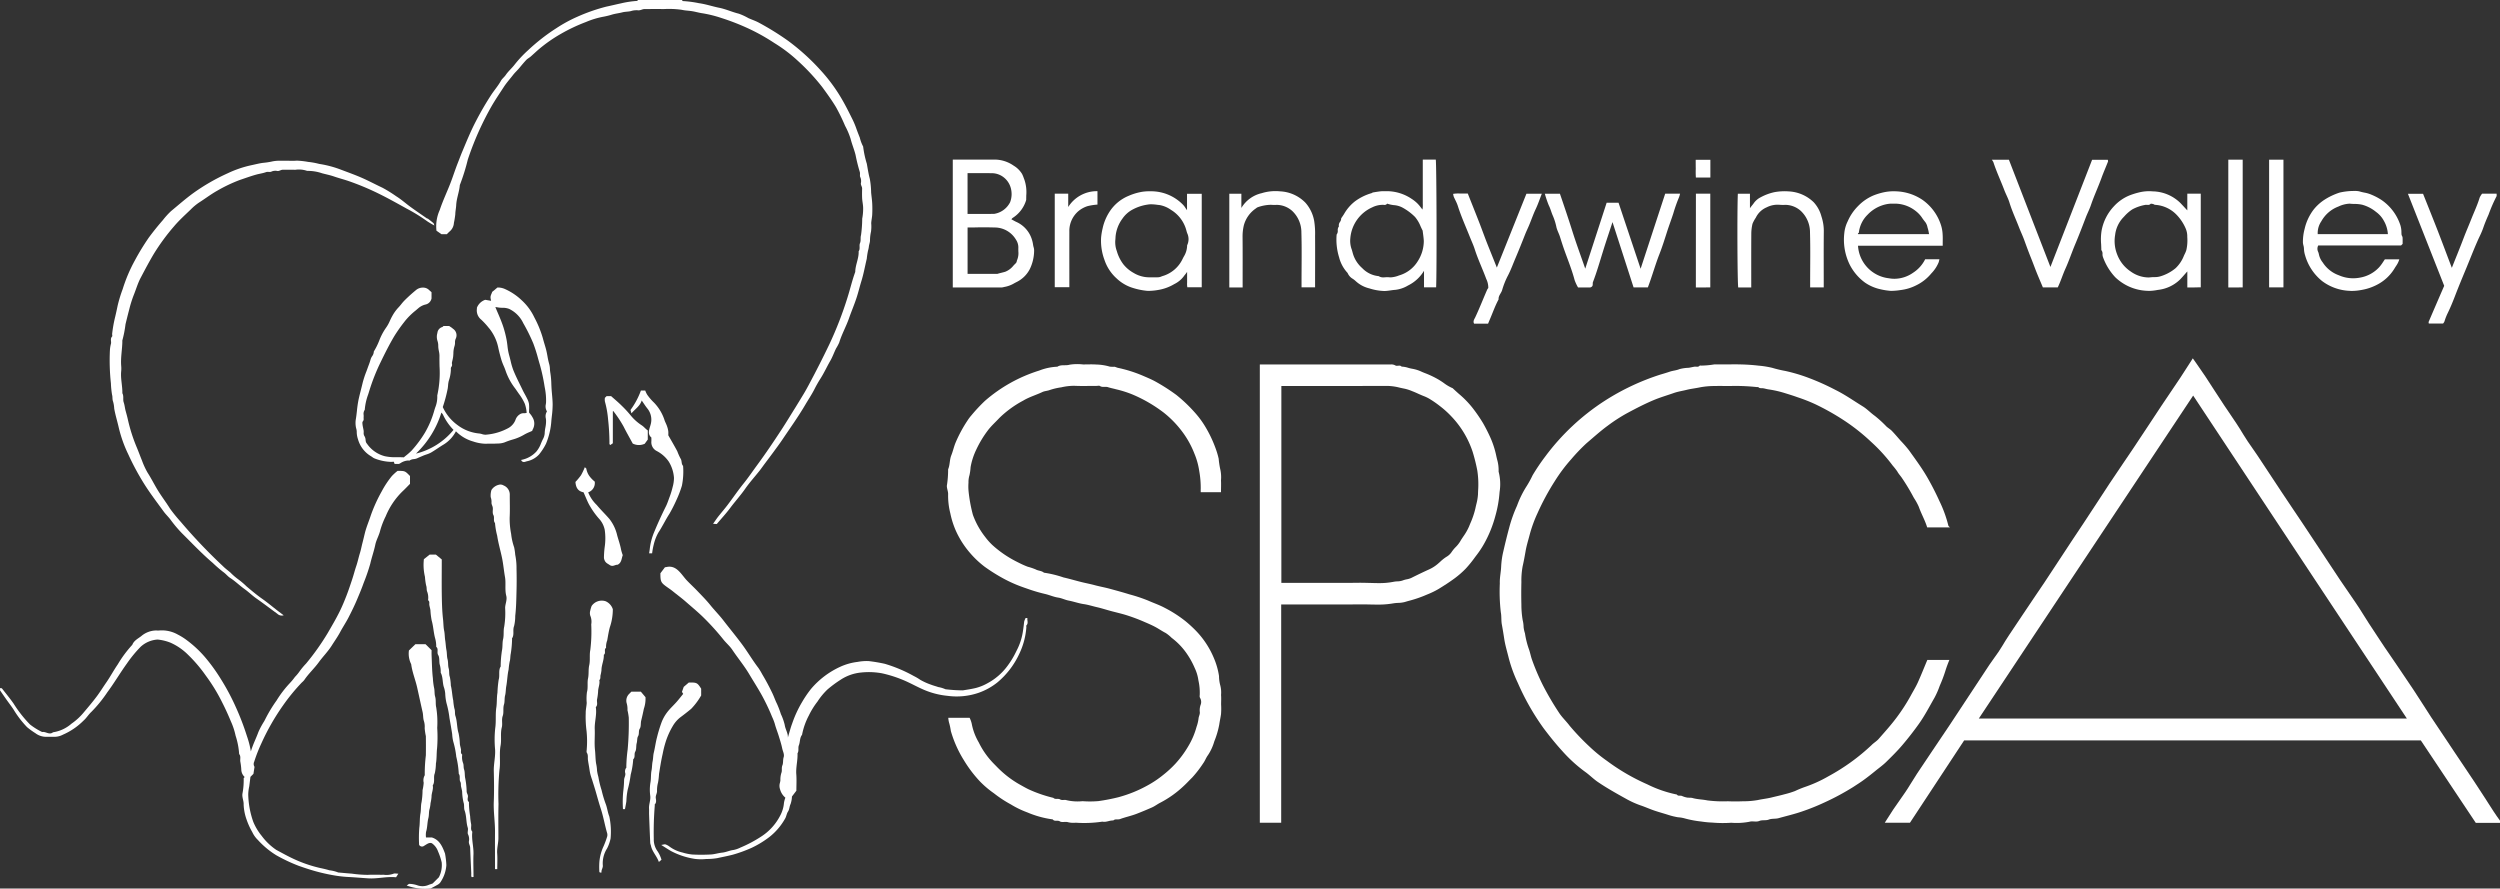 <svg id="Group_64" data-name="Group 64" xmlns="http://www.w3.org/2000/svg" xmlns:xlink="http://www.w3.org/1999/xlink" width="250" height="88.853" viewBox="0 0 250 88.853">
  <rect x="0" y="0" width="250" height="88.853" fill="#333333" stroke="none"/>
  <defs>
    <clipPath id="clip-path">
      <path id="Clip_15" data-name="Clip 15" d="M0,0H41V40.757H0Z" fill="none"/>
    </clipPath>
  </defs>
  <path id="Fill_1" data-name="Fill 1" d="M61.522,46.461H59.1l-4.414-6.623-1.082-1.623H7.938l-5.42,8.234H0c.092-.145.183-.288.271-.427.2-.315.387-.613.586-.909s.406-.588.607-.873c.375-.532.763-1.081,1.1-1.647.425-.711.895-1.407,1.349-2.079.209-.309.424-.628.633-.945.354-.539.721-1.081,1.076-1.6.3-.445.613-.906.916-1.363.625-.945,1.258-1.906,1.87-2.837.673-1.023,1.369-2.08,2.057-3.12.162-.245.337-.487.507-.721.263-.363.534-.739.763-1.132.421-.721.9-1.421,1.355-2.1.245-.362.5-.734.74-1.106.382-.585.782-1.173,1.17-1.741.312-.458.635-.931.947-1.4.527-.8,1.057-1.6,1.569-2.383.771-1.175,1.566-2.387,2.361-3.57.508-.757,1.013-1.533,1.5-2.285.349-.538.709-1.091,1.066-1.632.428-.649.874-1.3,1.3-1.933.359-.526.728-1.068,1.087-1.606.511-.766,1.026-1.548,1.524-2.3.424-.645.861-1.308,1.294-1.96.315-.475.64-.953.954-1.417s.638-.942.954-1.417c.282-.424.551-.847.836-1.294.135-.212.271-.426.411-.643.135.194.268.384.4.568.3.431.587.837.863,1.255.29.438.579.887.858,1.321.324.5.659,1.025,1,1.531.173.259.35.518.521.769.476.7.969,1.422,1.407,2.166.278.47.6.926.907,1.366.174.248.354.5.524.76.4.6.8,1.209,1.189,1.8s.791,1.2,1.189,1.8.806,1.207,1.2,1.794l.009.013q.449.669.9,1.339c.607.909,1.2,1.8,1.857,2.8q.328.5.655.994l.008.012c.406.617.825,1.254,1.246,1.882.262.391.535.786.8,1.168.523.757,1.062,1.538,1.549,2.333.335.547.693,1.089,1.041,1.614.191.289.388.586.579.881.328.507.676,1.013,1.013,1.5.219.319.445.648.664.974q.357.532.718,1.063c.667.984,1.356,2,1.994,3.022.474.762.967,1.5,1.516,2.313.374.555.75,1.12,1.114,1.667l.009.014.415.624q.447.671.9,1.34c.748,1.112,1.521,2.263,2.255,3.412l.206.324c.385.606.783,1.233,1.219,1.82v.226ZM30.838,3.733,18.711,22l-.387.583L9.406,36.026h42.8l-9.2-13.894-.128-.193L30.838,3.733Z" transform="translate(188.478 35.824)" fill="#fff"/>
  <g id="Group_5" data-name="Group 5" transform="translate(43.597)">
    <path id="Fill_3" data-name="Fill 3" d="M24.6,0c.03.038.06.109.09.108a10.858,10.858,0,0,1,1.608.211c.694.094,1.346.323,2.021.458s1.3.43,1.968.593a5.861,5.861,0,0,1,.949.439c.349.158.72.276,1.054.459a27.252,27.252,0,0,1,2.931,1.819A21.941,21.941,0,0,1,38.54,7.111a16.45,16.45,0,0,1,1.84,2.452c.492.8.9,1.627,1.314,2.461a8.544,8.544,0,0,1,.356.871c.106.294.221.587.336.879a3.731,3.731,0,0,0,.332.881,9.86,9.86,0,0,0,.368,1.722c.09.5.165,1.011.3,1.51a8.32,8.32,0,0,1,.13,1.363c.033.362.09.723.108,1.085a11.3,11.3,0,0,1,0,1.131c-.015.288-.085.572-.1.859a3.72,3.72,0,0,1-.021.843,4.072,4.072,0,0,0-.1.92c-.017.175-.078.345-.108.52a2.42,2.42,0,0,1-.093.47,7.729,7.729,0,0,0-.123.8c-.178.738-.306,1.486-.532,2.215-.176.569-.311,1.151-.5,1.718-.224.68-.507,1.339-.742,2.013-.288.825-.723,1.588-.978,2.426a4.716,4.716,0,0,1-.32.6c-.2.409-.349.841-.575,1.232-.335.577-.608,1.187-.968,1.754a12.005,12.005,0,0,0-.6,1.05c-.277.553-.622,1.062-.934,1.593-.692,1.179-1.489,2.291-2.25,3.425-.329.491-.685.963-1.034,1.44-.255.348-.518.691-.776,1.037-.182.245-.357.5-.546.735-.463.583-.967,1.138-1.391,1.748-.466.668-1.013,1.269-1.5,1.921-.415.559-.892,1.071-1.354,1.62l-.369-.026c.191-.267.338-.489.5-.7.314-.4.65-.784.957-1.19.543-.716,1.048-1.461,1.611-2.159.464-.576.875-1.188,1.312-1.781.866-1.177,1.684-2.388,2.483-3.612.464-.71.9-1.436,1.351-2.157.288-.465.57-.933.854-1.4.173-.286.335-.583.491-.874q1.078-2.009,2.065-4.067a36.378,36.378,0,0,0,1.817-4.682c.271-.851.468-1.724.777-2.563.008-.706.373-1.354.34-2.066.183-.247.029-.56.13-.8.119-.276.028-.553.106-.806a12.389,12.389,0,0,0,.12-1.651,5.352,5.352,0,0,0,.092-1.144c-.013-.306-.086-.61-.1-.916s-.009-.641,0-.962c0-.184-.139-.321-.127-.519a.983.983,0,0,0-.052-.6c-.081-.146,0-.374-.057-.541a16.956,16.956,0,0,1-.42-1.689c-.135-.55-.359-1.066-.495-1.613a7.39,7.39,0,0,0-.552-1.3,19.4,19.4,0,0,0-.916-1.882c-.416-.686-.888-1.339-1.364-1.989a21.187,21.187,0,0,0-2.506-2.688,14.8,14.8,0,0,0-2.284-1.722,20.127,20.127,0,0,0-2.429-1.376,23.217,23.217,0,0,0-2.872-1.131,12.059,12.059,0,0,0-1.9-.473c-.345-.048-.691-.153-1.041-.209s-.7-.059-1.024-.136A9.141,9.141,0,0,0,22.736.91c-.622-.023-1.246,0-1.868-.005-.237,0-.436.162-.691.122a1.822,1.822,0,0,0-.693.085c-.274.065-.57.049-.857.125-.324.085-.661.119-.988.212a7.5,7.5,0,0,1-.921.227A8.332,8.332,0,0,0,15,2.2,17.242,17.242,0,0,0,12.45,3.41a14.642,14.642,0,0,0-2.115,1.476c-.3.25-.573.518-.865.772-.135.117-.306.2-.428.325-.24.252-.462.522-.684.791s-.456.471-.661.738c-.3.387-.631.753-.9,1.164-.422.653-.862,1.292-1.251,1.969-.4.7-.767,1.42-1.108,2.148a30.033,30.033,0,0,0-1.253,3.159,20.435,20.435,0,0,1-.8,2.557c-.051.68-.329,1.317-.362,2.009-.014.3-.086.607-.091.916a8.588,8.588,0,0,1-.138.856,1.192,1.192,0,0,1-.411.842,3.14,3.14,0,0,0-.291.288H.549l-.5-.35a3.946,3.946,0,0,1,.33-2.075c.3-.908.717-1.778,1.064-2.671.259-.667.472-1.351.735-2.016.16-.406.311-.816.48-1.216.419-1,.827-2,1.329-2.958A30.6,30.6,0,0,1,5.524,9.488c.314-.476.692-.906.971-1.407.121-.218.339-.371.486-.589.246-.364.593-.657.864-1.006a11.645,11.645,0,0,1,1.37-1.466,19.349,19.349,0,0,1,2.822-2.2,14.238,14.238,0,0,1,2.127-1.157,17.99,17.99,0,0,1,2.872-1c.482-.1.964-.221,1.449-.323A9.6,9.6,0,0,1,20.139.091c.014,0,.025-.059.038-.091Z" fill="#fff"/>
  </g>
  <path id="Fill_6" data-name="Fill 6" d="M45.017,16.3H42.746c-.21-.7-.587-1.349-.835-2.055a5.639,5.639,0,0,0-.451-.831c-.034-.061-.075-.12-.106-.183a20.216,20.216,0,0,0-1.121-1.859c-.145-.225-.338-.412-.465-.653a6.64,6.64,0,0,0-.469-.6,16.6,16.6,0,0,0-2.168-2.383,19.775,19.775,0,0,0-2.774-2.184,24.432,24.432,0,0,0-2.8-1.57A16.6,16.6,0,0,0,29.8,3.29c-.46-.167-.93-.309-1.4-.455a10.607,10.607,0,0,0-1.558-.342c-.175-.027-.345-.086-.52-.108s-.333.032-.465-.114c-.017-.019-.073,0-.11,0a20.683,20.683,0,0,0-2.389-.118c-.6.024-1.208-.01-1.812.009a8.025,8.025,0,0,0-1.479.124c-.453.1-.914.144-1.363.256-.429.108-.88.173-1.286.316-.673.238-1.362.435-2.025.714-.905.381-1.772.832-2.635,1.294a16.559,16.559,0,0,0-1.967,1.272c-.741.543-1.416,1.157-2.113,1.749A18.32,18.32,0,0,0,7.159,9.473a16.2,16.2,0,0,0-1.65,2.2,24.536,24.536,0,0,0-1.722,3.19A13.115,13.115,0,0,0,3,17.019c-.141.545-.313,1.087-.411,1.65-.087.5-.178,1.01-.294,1.509a7.913,7.913,0,0,0-.127,1.59q-.028,1.131,0,2.263a9.333,9.333,0,0,0,.127,1.534,3.086,3.086,0,0,1,.093.692,2.891,2.891,0,0,0,.136.628A8.671,8.671,0,0,0,2.9,28.423c.138.359.2.746.33,1.109a22.3,22.3,0,0,0,1.087,2.548,28.707,28.707,0,0,0,1.6,2.73c.3.472.73.863,1.067,1.316a23.937,23.937,0,0,0,2.009,2.108,15.214,15.214,0,0,0,1.731,1.413,20.7,20.7,0,0,0,4.018,2.339,11.982,11.982,0,0,0,2.972,1.027c.127.194.343.071.508.142a2.343,2.343,0,0,0,.5.159c.18.033.377,0,.55.045.49.143,1,.139,1.489.241a12.333,12.333,0,0,0,2.053.087c.509.023,1.02.019,1.529,0a8.278,8.278,0,0,0,1.479-.124c.453-.1.914-.144,1.363-.256.429-.108.868-.2,1.287-.318a9.009,9.009,0,0,0,1.053-.323,10.208,10.208,0,0,1,.968-.4,13.182,13.182,0,0,0,2.382-1.081,20.469,20.469,0,0,0,4.317-3.122c.216-.221.5-.378.7-.609.616-.7,1.243-1.395,1.8-2.143A18.532,18.532,0,0,0,41.1,33.132c.233-.432.493-.851.7-1.3.338-.746.639-1.508.962-2.279h2.207a12.3,12.3,0,0,0-.425,1.168A13.761,13.761,0,0,1,44,32.144a8.25,8.25,0,0,1-.525,1.195c-.5.87-.96,1.767-1.544,2.59-.525.74-1.082,1.451-1.67,2.143-.509.6-1.066,1.148-1.624,1.694-.334.327-.724.6-1.089.9-.38.311-.765.614-1.161.9-.33.241-.677.458-1.019.683a24.749,24.749,0,0,1-2.917,1.568,21.718,21.718,0,0,1-2.184.879c-.777.273-1.585.458-2.379.681-.31.087-.67.023-.964.137-.324.126-.66.018-.961.141-.33.134-.677-.016-.987.08a6.779,6.779,0,0,1-1.826.1,11.83,11.83,0,0,1-1.866-.015,10.168,10.168,0,0,1-1.141-.109,10.4,10.4,0,0,1-1.626-.306,3.283,3.283,0,0,0-.685-.117,6.7,6.7,0,0,1-.98-.24c-.467-.149-.939-.276-1.4-.434s-.909-.362-1.374-.518a9.042,9.042,0,0,1-1.475-.674c-.955-.53-1.911-1.065-2.813-1.681-.435-.3-.806-.684-1.236-.989a14.5,14.5,0,0,1-2.3-2.093c-.66-.723-1.273-1.488-1.866-2.275A24.481,24.481,0,0,1,1.81,31.849a14.013,14.013,0,0,1-.9-2.458C.751,28.74.552,28.1.45,27.431.377,26.952.3,26.473.212,26c-.073-.405-.022-.812-.1-1.2a17.973,17.973,0,0,1-.1-2.9c-.025-.571.114-1.133.134-1.706A8.166,8.166,0,0,1,.36,18.706Q.634,17.5.956,16.3a13.8,13.8,0,0,1,.776-2.17,9.869,9.869,0,0,1,.977-1.979,10.055,10.055,0,0,0,.577-1.058A20.405,20.405,0,0,1,4.537,9.234a22.822,22.822,0,0,1,5.975-5.6,23.566,23.566,0,0,1,5.542-2.612c.319-.093.638-.188.954-.295s.652-.122.97-.255a3.859,3.859,0,0,1,.909-.131c.194-.028.384-.076.577-.11.175-.032.374.073.528-.1C20.019.1,20.1.111,20.153.12A8.683,8.683,0,0,0,21.466,0c.453.009.906,0,1.359,0,.359,0,.718-.013,1.076,0a19.115,19.115,0,0,1,1.99.125,9.182,9.182,0,0,1,1.377.222,11.647,11.647,0,0,0,1.283.306,16.647,16.647,0,0,1,2.424.727,23.82,23.82,0,0,1,2.577,1.16c.971.478,1.849,1.1,2.762,1.663.43.265.784.651,1.2.945A11.411,11.411,0,0,1,38.665,6.2c.171.161.385.278.547.446.307.318.592.658.885.99a12.111,12.111,0,0,1,.835.958c.618.868,1.253,1.722,1.793,2.647a27.214,27.214,0,0,1,1.248,2.429,12.32,12.32,0,0,1,.894,2.46c.01.046.07.08.15.168" transform="translate(149.971 36.44)" fill="#fff"/>
  <path id="Fill_8" data-name="Fill 8" d="M.141,35.372H2.277a2.605,2.605,0,0,1,.211.59,5.788,5.788,0,0,0,.7,1.865,8.069,8.069,0,0,0,1.475,2.1c.252.255.5.519.763.758a9.977,9.977,0,0,0,1.823,1.336c.307.17.61.349.924.5a13.283,13.283,0,0,0,2.477.855c.193.195.473.035.671.154.216.13.449,0,.648.079a4.82,4.82,0,0,0,1.6.1,9.849,9.849,0,0,0,1.584-.008,19.169,19.169,0,0,0,1.987-.384,12.825,12.825,0,0,0,2.959-1.2,10.273,10.273,0,0,0,1.552-1.046,10.687,10.687,0,0,0,1.186-1.09,10.275,10.275,0,0,0,1.311-1.776,7.568,7.568,0,0,0,.82-1.924,3.88,3.88,0,0,0,.2-.822c.013-.235.164-.436.125-.69a1.6,1.6,0,0,1,.085-.693.8.8,0,0,0-.06-.7.411.411,0,0,1-.03-.267,5.615,5.615,0,0,0-.132-1.479,4.2,4.2,0,0,0-.376-1.254,8.074,8.074,0,0,0-.732-1.342,6.768,6.768,0,0,0-1.569-1.659,3.8,3.8,0,0,0-.593-.484c-.361-.182-.694-.419-1.051-.609-.338-.18-.691-.333-1.044-.484a17.981,17.981,0,0,0-1.863-.7c-.5-.154-1.02-.271-1.53-.408-.475-.128-.943-.282-1.423-.39-.432-.1-.851-.238-1.295-.3-.5-.074-.99-.254-1.495-.35-.359-.068-.7-.249-1.059-.3-.442-.068-.844-.253-1.272-.355a15.629,15.629,0,0,1-1.569-.449c-.379-.133-.761-.259-1.134-.407a13.271,13.271,0,0,1-1.519-.709,17.469,17.469,0,0,1-1.843-1.159,9.383,9.383,0,0,1-1.535-1.461A9.013,9.013,0,0,1,.923,16.716a8.542,8.542,0,0,1-.577-1.8,7.144,7.144,0,0,1-.219-1.888C.14,12.737,0,12.473,0,12.17a10.04,10.04,0,0,0,.127-1.65c.195-.442.133-.936.319-1.4.168-.415.26-.874.438-1.29A13.413,13.413,0,0,1,2.055,5.66a4.424,4.424,0,0,1,.386-.518A16.629,16.629,0,0,1,3.809,3.677,15.1,15.1,0,0,1,9.229.65,5.61,5.61,0,0,1,11.052.262c.372-.242.809-.078,1.217-.2A4.931,4.931,0,0,1,13.62.036c.434,0,.869-.022,1.3.006A5.358,5.358,0,0,1,16.3.255a2.527,2.527,0,0,0,.45.011c.119.015.231.081.35.107a13.519,13.519,0,0,1,2.5.789c.416.181.836.352,1.236.57a19.416,19.416,0,0,1,2.105,1.346,14.9,14.9,0,0,1,1.9,1.815,9.11,9.11,0,0,1,.987,1.341,12.3,12.3,0,0,1,1.092,2.319,7.865,7.865,0,0,1,.262.909,8.823,8.823,0,0,0,.138.963,3.619,3.619,0,0,1,.094,1.2c.021.391,0,.783,0,1.185H25.388c0-.114-.008-.223,0-.33a9.467,9.467,0,0,0-.145-1.761,7.291,7.291,0,0,0-.488-1.768,9.121,9.121,0,0,0-1.194-2.162,10.212,10.212,0,0,0-1.88-1.941,14.344,14.344,0,0,0-3.06-1.784,10.66,10.66,0,0,0-1.7-.544c-.271-.076-.547-.125-.816-.213-.25-.082-.544.051-.8-.118-.08-.051-.221-.008-.335-.008-.736,0-1.473.026-2.208-.009a5.645,5.645,0,0,0-1.308.15,6.375,6.375,0,0,0-1.181.277c-.215.084-.5.092-.713.193-.63.3-1.307.491-1.913.854A10.392,10.392,0,0,0,5.254,5.386c-.378.407-.793.773-1.136,1.222a10.594,10.594,0,0,0-1.154,1.9,6.718,6.718,0,0,0-.59,1.8,5.355,5.355,0,0,1-.11.8,2.339,2.339,0,0,0-.1.751,4.976,4.976,0,0,0,.007.848,14.93,14.93,0,0,0,.433,2.364,7.889,7.889,0,0,0,1.228,2.212,6.186,6.186,0,0,0,.733.823A10.787,10.787,0,0,0,6.3,19.385c.315.189.644.357.973.52.265.132.537.254.814.359a5.8,5.8,0,0,1,.793.267c.266.15.592.125.828.329a10.746,10.746,0,0,1,1.959.475c.6.135,1.19.312,1.788.461.428.107.861.187,1.287.3.511.141,1.036.231,1.547.37.66.179,1.323.36,1.974.562a15.874,15.874,0,0,1,1.84.611c.554.248,1.14.443,1.677.732a12.427,12.427,0,0,1,2.106,1.356,12.726,12.726,0,0,1,1.019.937,8.785,8.785,0,0,1,1.788,2.709,7.361,7.361,0,0,1,.524,1.825,3.667,3.667,0,0,0,.119.907,2.753,2.753,0,0,1,.084.982c.029.318.006.641.006.961a7.078,7.078,0,0,1-.009.96c-.048.35-.13.7-.179,1.05a8.562,8.562,0,0,1-.493,1.668,4.9,4.9,0,0,1-.635,1.382c-.187.248-.287.557-.48.82a11.318,11.318,0,0,1-1.091,1.412c-.3.292-.577.6-.883.877a10.286,10.286,0,0,1-2.318,1.646c-.282.142-.536.344-.824.471q-.765.339-1.546.641c-.542.209-1.11.323-1.651.524-.218.081-.482-.047-.677.143-.368-.026-.711.2-1.086.113a12.124,12.124,0,0,1-2.671.106,2.2,2.2,0,0,1-.768-.05c-.257-.08-.608.049-.812-.081-.239-.152-.538.048-.714-.2a9.706,9.706,0,0,1-2.544-.7,9.279,9.279,0,0,1-1.649-.8,11.76,11.76,0,0,1-1.691-1.113,9.511,9.511,0,0,1-1.419-1.208A12.6,12.6,0,0,1,1.7,39.608,11.49,11.49,0,0,1,.4,36.694a6.228,6.228,0,0,0-.148-.731,2.529,2.529,0,0,1-.109-.591" transform="translate(94.685 36.409)" fill="#fff"/>
  <path id="Fill_10" data-name="Fill 10" d="M2.137,45.829H0V0H4.65c2.624,0,5.441,0,8.267,0l.1,0,.105,0a.792.792,0,0,1,.431.1A.275.275,0,0,0,13.7.135c.036,0,.072,0,.111-.007h.007c.04,0,.082-.008.122-.008a.308.308,0,0,1,.245.1H14.2a2.388,2.388,0,0,1,.642.118,3.373,3.373,0,0,0,.435.1,3.672,3.672,0,0,1,.923.3c.1.044.211.09.318.131a9.172,9.172,0,0,1,1.42.684c.159.1.315.2.465.308a4.233,4.233,0,0,0,.887.518c.2.193.411.381.615.563a9.628,9.628,0,0,1,1.316,1.338,15.236,15.236,0,0,1,1.1,1.589,16.576,16.576,0,0,1,.759,1.5,8.951,8.951,0,0,1,.571,1.8c.023.108.049.217.074.322a3.8,3.8,0,0,1,.153,1.225,4.913,4.913,0,0,1,.1,2.023l-.012.134a11.661,11.661,0,0,1-.406,2.255A11.917,11.917,0,0,1,22.4,17.98a9.548,9.548,0,0,1-.771,1.15l-.1.132a11.59,11.59,0,0,1-.924,1.143,8.912,8.912,0,0,1-1.12.981c-.541.4-1.111.761-1.6,1.061A8.014,8.014,0,0,1,16.748,23c-.11.046-.218.091-.325.137a12.23,12.23,0,0,1-1.608.526l-.341.1a2.9,2.9,0,0,1-.638.082,3.853,3.853,0,0,0-.5.049,8.725,8.725,0,0,1-1.584.121c-.246,0-.5-.005-.737-.01H10.99c-.255-.006-.5-.011-.756-.011q-.153,0-.306,0C9.52,24,9.084,24,8.554,24q-.534,0-1.069,0T6.417,24H2.137V45.828Zm8.09-23.993c.252,0,.509.007.757.014l.058,0c.273.008.554.017.831.017a7.183,7.183,0,0,0,1.51-.133,2.642,2.642,0,0,1,.372-.041,1.661,1.661,0,0,0,.536-.093,2.187,2.187,0,0,1,.4-.112,1.856,1.856,0,0,0,.458-.14c.69-.345,1.26-.617,1.795-.859a3.625,3.625,0,0,0,.851-.544c.083-.07.165-.143.244-.215a4.163,4.163,0,0,1,.6-.478,1.536,1.536,0,0,0,.528-.474,3.254,3.254,0,0,1,.419-.513,3.052,3.052,0,0,0,.437-.544c.1-.181.223-.359.338-.531a5.5,5.5,0,0,0,.554-.967c.043-.107.087-.214.131-.321a8.342,8.342,0,0,0,.512-1.509c.027-.133.059-.269.09-.4a5.184,5.184,0,0,0,.17-1.007c0-.115.007-.23.011-.345a9.122,9.122,0,0,0-.083-2.044,17.581,17.581,0,0,0-.46-1.849,9.37,9.37,0,0,0-2.155-3.576,9.264,9.264,0,0,0-1.111-1,10.285,10.285,0,0,0-1.1-.759,3.9,3.9,0,0,0-.555-.259c-.084-.034-.171-.069-.255-.106l-.228-.1,0,0c-.189-.086-.384-.176-.582-.252l-.074-.029a4.327,4.327,0,0,0-.772-.247c-.158-.029-.318-.065-.472-.1a5.358,5.358,0,0,0-1.167-.171h-.009c-1.406,0-2.9.007-4.852.007h-5.8V21.845h.577l2.1,0h.015l2.119,0c1.215,0,2.208,0,3.123-.014Z" transform="translate(125.982 36.444)" fill="#fff"/>
  <path id="Fill_12" data-name="Fill 12" d="M4.354,17.643H3.906c-.027-.077-.05-.142-.08-.224a3.024,3.024,0,0,1-.307.016A4.811,4.811,0,0,1,1.924,17.1a.972.972,0,0,1-.245-.14c-.038-.027-.076-.055-.118-.08A2.864,2.864,0,0,1,.245,15.171a2.251,2.251,0,0,1-.124-.743A1.165,1.165,0,0,0,.069,14.1a1.636,1.636,0,0,1-.049-.247,2.366,2.366,0,0,1,0-.621c.053-.3.087-.606.12-.9a11.069,11.069,0,0,1,.174-1.176c.067-.3.144-.606.219-.9.058-.229.118-.465.173-.7a9.51,9.51,0,0,1,.372-1.143c.049-.131.1-.263.145-.395.027-.077.056-.153.084-.229a6.217,6.217,0,0,0,.205-.614,1.166,1.166,0,0,1,.146-.3A.834.834,0,0,0,1.828,6.4a6.833,6.833,0,0,0,.543-1.092,5.8,5.8,0,0,1,.683-1.291,3.645,3.645,0,0,0,.381-.687c.073-.156.148-.318.235-.468a4.031,4.031,0,0,1,.591-.833c.111-.112.212-.238.311-.359a4.438,4.438,0,0,1,.338-.387A15.805,15.805,0,0,1,6.106.209,1.08,1.08,0,0,1,6.7.009l.056,0a.838.838,0,0,1,.582.226c.067.063.135.124.2.177L7.6.475v.616a.78.78,0,0,1-.632.617,1.738,1.738,0,0,0-.692.366c-.085.074-.171.146-.256.219A6.862,6.862,0,0,0,4.936,3.363l-.072.095a15.379,15.379,0,0,0-.984,1.4c-.51.859-.958,1.757-1.366,2.6a19.716,19.716,0,0,0-1.135,2.868c-.038.127-.079.255-.119.379a5.644,5.644,0,0,0-.337,1.525.7.7,0,0,0-.113.513,1.59,1.59,0,0,1,0,.231.8.8,0,0,0,0,.121.359.359,0,0,1-.085.3c-.057.058-.038.2-.025.312v.01c.015.118.04.237.064.352.015.074.031.149.044.224a.981.981,0,0,1,.008.2.575.575,0,0,0,.088.389.769.769,0,0,1,.1.356,1.666,1.666,0,0,0,.035.207.492.492,0,0,0,.095.162l.014.018A3.115,3.115,0,0,0,2.931,16.87a4.745,4.745,0,0,0,1.125.1h.119c.213,0,.434,0,.654.014.079-.068.163-.137.243-.2a6.056,6.056,0,0,0,.534-.475,11.467,11.467,0,0,0,1.321-1.77A9.43,9.43,0,0,0,7.9,12.214l.014-.044c.018-.056.036-.113.055-.17A2.808,2.808,0,0,0,8.172,10.8,10.42,10.42,0,0,0,8.4,7.874c-.006-.344-.012-.7-.006-1.048a2.253,2.253,0,0,0-.058-.465c-.018-.092-.036-.186-.048-.28s-.013-.164-.016-.244a1.482,1.482,0,0,0-.081-.51,1.347,1.347,0,0,1-.005-.78.682.682,0,0,1,.482-.592.194.194,0,0,0,.088-.066A.577.577,0,0,1,8.8,3.847h.561c.04.028.081.055.123.082a1.944,1.944,0,0,1,.268.2.777.777,0,0,1,.26,1.006.871.871,0,0,0-.064.37,1.109,1.109,0,0,1-.054.371,2.4,2.4,0,0,0-.108.706c-.007.123-.013.25-.029.372a3.461,3.461,0,0,1-.076.37c-.012.051-.024.1-.035.149a.557.557,0,0,0,0,.173.346.346,0,0,1-.074.308.333.333,0,0,0-.037.215c0,.017,0,.033,0,.048a3.809,3.809,0,0,1-.205,1.1,2.31,2.31,0,0,0-.075.471c-.01.107-.019.218-.039.326a14.36,14.36,0,0,1-.491,1.841,4.555,4.555,0,0,0,1.453,1.786,4.222,4.222,0,0,0,2.2.858,1.494,1.494,0,0,1,.264.059,1.225,1.225,0,0,0,.337.063.634.634,0,0,0,.088-.006,5.568,5.568,0,0,0,2.264-.688,1.608,1.608,0,0,0,.66-.778,1.048,1.048,0,0,1,.541-.626.679.679,0,0,1,.3-.052.909.909,0,0,0,.281-.036,3.554,3.554,0,0,0-.181-.9,5.082,5.082,0,0,0-.6-1.013c-.049-.07-.1-.141-.146-.211-.071-.1-.142-.206-.215-.309a6.149,6.149,0,0,1-.937-1.7,5.58,5.58,0,0,0-.216-.559,5.846,5.846,0,0,1-.218-.563c-.1-.336-.2-.7-.306-1.172a4.557,4.557,0,0,0-.911-2.006L13.32,4.03a7.555,7.555,0,0,0-.755-.82,1.17,1.17,0,0,1-.429-1.071.563.563,0,0,0,0-.109,1.355,1.355,0,0,1,.835-.8l.585.1c-.005-.036-.013-.074-.022-.114A.989.989,0,0,1,13.5.931a1.047,1.047,0,0,1,.09-.293c.024-.059.051-.126.08-.206l.1-.08.1-.08,0,0L14.188,0c.033,0,.066,0,.1,0A1.771,1.771,0,0,1,15,.179a5.864,5.864,0,0,1,1.629,1.109A5.473,5.473,0,0,1,17.85,2.926l.042.086a10.6,10.6,0,0,1,.835,2.041c.053.207.115.416.175.618.048.162.1.329.143.494.062.23.106.468.148.7a7.624,7.624,0,0,0,.179.807,2.187,2.187,0,0,1,.068.482,3.189,3.189,0,0,0,.041.376,8.285,8.285,0,0,1,.1,1.149c.007.163.015.332.026.5s.026.324.04.482c.031.346.063.7.065,1.056a10.151,10.151,0,0,1-.084,1.175c-.015.14-.031.278-.044.416a7.136,7.136,0,0,1-.538,2.317,5.759,5.759,0,0,1-.691,1.069,2.267,2.267,0,0,1-1.235.686l-.155.048a.425.425,0,0,1-.126.02.28.28,0,0,1-.277-.206,2.749,2.749,0,0,0,1.521-.835,2.785,2.785,0,0,0,.469-.829c.046-.109.094-.222.146-.33l.029-.061a1.438,1.438,0,0,0,.188-.579,3.613,3.613,0,0,1,.07-.6,3.127,3.127,0,0,0,.068-.707c0-.065-.012-.133-.02-.2a.911.911,0,0,1,.11-.711.954.954,0,0,1-.109-.733c.007-.061.015-.125.019-.186a6.423,6.423,0,0,0-.135-1.5l-.015-.087A17.984,17.984,0,0,0,18.428,7.7c-.061-.2-.119-.41-.175-.611a15,15,0,0,0-.476-1.495,17.725,17.725,0,0,0-1-2.02A2.986,2.986,0,0,0,15.362,2.14a1.75,1.75,0,0,0-.65-.113h-.089a2.846,2.846,0,0,1-.441-.046c-.068-.011-.133-.021-.2-.029.08.2.165.4.247.589.2.463.4.941.558,1.426A10.853,10.853,0,0,1,15.1,5.2c.04.206.066.417.091.622a5.839,5.839,0,0,0,.174.962c.055.185.1.377.146.563a6.5,6.5,0,0,0,.265.908c.21.524.465,1.04.711,1.539.083.168.164.332.243.5.06.125.128.248.194.368s.137.249.2.377l.028.059a1.808,1.808,0,0,1,.191.526,3.616,3.616,0,0,1,.014.594c0,.091-.005.184-.005.279.032.043.066.085.1.129a1.69,1.69,0,0,1,.23.33,1.185,1.185,0,0,1,.063,1.191.788.788,0,0,0-.058.131c-.008.02-.015.04-.023.06-.09.042-.182.082-.271.12a4.247,4.247,0,0,0-.58.286,4.777,4.777,0,0,1-1.142.471,7.29,7.29,0,0,0-.76.27,2.045,2.045,0,0,1-.722.116L14,15.612c-.073,0-.151.006-.245.006l-.226,0-.218,0c-.081,0-.152,0-.217.005q-.063,0-.125,0a4.192,4.192,0,0,1-1.2-.224,3.886,3.886,0,0,1-1.729-1.021,3.357,3.357,0,0,1-1.192,1.3c-.213.127-.424.266-.627.4s-.443.294-.673.428a2.553,2.553,0,0,1-.466.193c-.087.029-.177.06-.263.095-.235.1-.477.2-.671.291a1.192,1.192,0,0,1-.318.076.843.843,0,0,0-.439.15.886.886,0,0,0-.144-.012,1.6,1.6,0,0,0-.758.266l-.138.075Zm4.231-5.132a9.573,9.573,0,0,1-2.543,4.1A7.025,7.025,0,0,0,9.8,14.237a5.45,5.45,0,0,1-1.06-1.532.7.7,0,0,0-.092-.124c-.019-.022-.039-.045-.059-.071Z" transform="translate(35.553 28.751)" fill="#fff"/>
  <g id="Group_16" data-name="Group 16" transform="translate(0 47.087)">
    <path id="Clip_15-2" data-name="Clip 15" d="M0,0H41V40.757H0Z" fill="none"/>
    <g id="Group_16-2" data-name="Group 16" clip-path="url(#clip-path)">
      <path id="Fill_14" data-name="Fill 14" d="M39.829,40.291l-.222.35c-.935-.1-1.85.167-2.783.107-.7-.045-1.4-.109-2.1-.142a12.46,12.46,0,0,1-1.605-.208c-.538-.1-1.073-.225-1.6-.372-.555-.155-1.1-.338-1.648-.53a16.657,16.657,0,0,1-2.228-1.049,8.449,8.449,0,0,1-1.853-1.536,2.64,2.64,0,0,1-.561-.787,7.018,7.018,0,0,1-.565-1.238,5.044,5.044,0,0,1-.3-1.514c.02-.369-.172-.707-.121-1.086a6.982,6.982,0,0,0,.124-1.537c0-.04.061-.086.1-.134a1.052,1.052,0,0,1-.338-.754,6.15,6.15,0,0,0-.1-.8c-.031-.249.078-.52-.114-.745a7.489,7.489,0,0,0-.356-1.837,6.875,6.875,0,0,0-.476-1.44c-.267-.644-.556-1.281-.873-1.9a17.6,17.6,0,0,0-1.632-2.667,14.343,14.343,0,0,0-1.778-2.087,5.816,5.816,0,0,0-1.762-1.208,4.7,4.7,0,0,0-1.285-.309,2.763,2.763,0,0,0-1.683.718,12.608,12.608,0,0,0-1.385,1.686c-.678.941-1.264,1.943-1.953,2.87A13.082,13.082,0,0,1,9.138,24.1c-.283.259-.484.609-.772.861A6.639,6.639,0,0,1,6.3,26.377a1.83,1.83,0,0,1-.872.218c-.264,0-.528,0-.793,0a1.785,1.785,0,0,1-1.1-.366,7.377,7.377,0,0,1-.828-.6,9.836,9.836,0,0,1-1.351-1.762c-.217-.329-.459-.64-.687-.961S.24,22.289,0,21.943l.015-.234c.09.025.161.023.187.056.389.5.793.985,1.153,1.5A12.32,12.32,0,0,0,3,25.36a6.567,6.567,0,0,0,1.217.756c.363-.072.715.328,1.084.026a3.617,3.617,0,0,0,1.851-.863A6.011,6.011,0,0,0,8.38,24.148c.443-.525.89-1.049,1.3-1.6.343-.459.641-.945.967-1.414.4-.582.734-1.21,1.135-1.792a11.665,11.665,0,0,1,1.448-1.948c.161-.421.564-.614.884-.86a2.36,2.36,0,0,1,1.512-.575,2.088,2.088,0,0,0,.34,0,3.227,3.227,0,0,1,1.813.409,6.184,6.184,0,0,1,.942.595,11.162,11.162,0,0,1,1.866,1.768,17.835,17.835,0,0,1,1.5,2.09A22.7,22.7,0,0,1,23.571,23.6a25.908,25.908,0,0,1,1.124,2.93,9.1,9.1,0,0,1,.391,1.526c.219-.728.527-1.313.752-1.936a7.98,7.98,0,0,1,.57-1.065c.034-.061.068-.123.1-.186a13.846,13.846,0,0,1,1.145-1.9A10.833,10.833,0,0,1,29.007,21.2a5.69,5.69,0,0,0,.484-.589,4.287,4.287,0,0,0,.454-.545,7.213,7.213,0,0,1,.665-.8,24.55,24.55,0,0,0,2.142-3.015c.422-.73.853-1.455,1.225-2.212.253-.516.473-1.049.68-1.585s.387-1.085.569-1.632c.144-.432.253-.877.4-1.305S35.861,8.636,36,8.2c.1-.33.165-.687.255-1.029.085-.325.159-.654.24-.978.152-.607.409-1.187.6-1.784a15.359,15.359,0,0,1,1.087-2.378,9.182,9.182,0,0,1,1-1.507A4.871,4.871,0,0,1,39.758,0C40.5,0,40.5,0,41,.514V1.3c-.257.257-.5.517-.765.763a7.444,7.444,0,0,0-1.665,2.48,8.091,8.091,0,0,0-.549,1.416c-.113.489-.392.942-.493,1.431-.132.642-.357,1.255-.5,1.891a19.034,19.034,0,0,1-.663,1.929c-.184.527-.4,1.04-.617,1.555-.273.661-.589,1.3-.918,1.939-.252.484-.56.942-.815,1.42s-.56.9-.839,1.344c-.374.595-.883,1.1-1.3,1.674-.45.62-1.023,1.137-1.45,1.775a1.71,1.71,0,0,1-.238.241,19.454,19.454,0,0,0-1.9,2.321,22.834,22.834,0,0,0-2.144,3.758,15.428,15.428,0,0,0-.725,1.85.533.533,0,0,0,.033.511c-.039.251-.071.462-.108.7l-.3.3c-.039.312-.078.635-.12.956a4.129,4.129,0,0,0-.1.8,8.761,8.761,0,0,0,.5,2.732,5.542,5.542,0,0,0,.841,1.409,6.015,6.015,0,0,0,1.452,1.4c.585.316,1.164.639,1.77.919a13.336,13.336,0,0,0,2.63.9c.311.064.621.136.925.228a3.358,3.358,0,0,1,.873.217.134.134,0,0,0,.054.006c.436.038.873.082,1.31.112a12.063,12.063,0,0,0,1.6.122c.526-.033,1.057,0,1.585-.01a2.067,2.067,0,0,0,.977-.1c.113-.059.283-.009.5-.009" transform="translate(0)" fill="#fff"/>
    </g>
  </g>
  <path id="Fill_17" data-name="Fill 17" d="M12.746,17.092c.142-.47.259-.95.431-1.409a11.355,11.355,0,0,1,.986-2.138,10.906,10.906,0,0,1,.9-1.323,8.385,8.385,0,0,1,2.928-2.216,5.816,5.816,0,0,1,1.731-.485,4.922,4.922,0,0,1,1.087-.083,15.54,15.54,0,0,1,1.637.275,14.278,14.278,0,0,1,2.894,1.22,5.184,5.184,0,0,1,.641.376,6.141,6.141,0,0,0,1.094.494c.227.091.467.147.7.231a3.146,3.146,0,0,1,.706.21.086.086,0,0,0,.05.014,15.242,15.242,0,0,0,1.708.11c.441-.072.886-.136,1.316-.242a4.807,4.807,0,0,0,1.16-.474,5.976,5.976,0,0,0,2-1.739,8.521,8.521,0,0,0,.873-1.453,6.206,6.206,0,0,0,.687-2.154c.042-.268.071-.535.1-.8a1.459,1.459,0,0,1,.152-.376l.177.009c-.048.241.121.493-.1.729-.038.041,0,.145-.01.22a7.377,7.377,0,0,1-.715,2.647,8.2,8.2,0,0,1-2.171,2.83,6.377,6.377,0,0,1-1.885,1.046,6.757,6.757,0,0,1-3.088.306,7.968,7.968,0,0,1-2.352-.593c-.645-.274-1.253-.617-1.893-.9a12.459,12.459,0,0,0-2.348-.766,7.272,7.272,0,0,0-2.106-.071,4.5,4.5,0,0,0-2.015.719,11.784,11.784,0,0,0-1.3.96,6.676,6.676,0,0,0-1.01,1.218,7.868,7.868,0,0,0-.868,1.4,6.834,6.834,0,0,0-.678,1.927c-.245.307-.182.71-.32,1.056-.1.24.028.545-.134.794.033.7-.175,1.393-.121,2.1.041.543.008,1.091.008,1.641l-.443.581a2.588,2.588,0,0,1-.14.759c-.12.242-.1.515-.255.747-.143.211-.162.505-.3.719a6.165,6.165,0,0,1-1.532,1.8,9.677,9.677,0,0,1-1.81,1.108A13.728,13.728,0,0,1,7.24,28.8c-.519.135-1.039.231-1.558.345a6.323,6.323,0,0,1-1.092.085,4.91,4.91,0,0,1-1.13-.008,7.5,7.5,0,0,1-2.391-.782c-.3-.172-.583-.362-.987-.614.234-.035.342-.084.425-.056A1.442,1.442,0,0,1,.924,28a3.48,3.48,0,0,0,1.29.583,4.85,4.85,0,0,0,.989.2,17.349,17.349,0,0,0,1.868-.005c.367-.026.741-.147,1.1-.183.4-.04.753-.223,1.146-.268a2.67,2.67,0,0,0,.69-.241A12.817,12.817,0,0,0,10.1,26.973,5.443,5.443,0,0,0,11.974,24.9a3.2,3.2,0,0,0,.381-1.26A2.357,2.357,0,0,1,12.5,23.1a1.641,1.641,0,0,1-.538-.85,1.06,1.06,0,0,1-.026-.577A1.678,1.678,0,0,0,12,21.363a2.178,2.178,0,0,1,.1-.75c.092-.225-.01-.487.1-.749.1-.229.037-.526.123-.8.1-.3-.084-.6-.144-.9-.087-.429-.225-.848-.354-1.267-.124-.4-.284-.79-.39-1.2a5.324,5.324,0,0,0-.267-.683,20.538,20.538,0,0,0-1.111-2.311c-.375-.659-.783-1.3-1.173-1.953C8.38,9.9,7.742,9.135,7.187,8.306c-.244-.365-.592-.658-.87-1A25.186,25.186,0,0,0,4.189,4.963c-.544-.521-1.126-1-1.695-1.5-.415-.36-.856-.681-1.279-1.027C1.077,2.327.93,2.222.782,2.12.041,1.6,0,1.532,0,.658L.451.06C.527.047.563.044.6.036,1.371-.14,1.817.367,2.225.871c.135.167.269.342.418.5.325.341.672.662,1,1,.461.484.938.958,1.356,1.478S5.906,4.859,6.32,5.4c.617.8,1.263,1.576,1.864,2.39.564.764,1.04,1.585,1.619,2.337a6.376,6.376,0,0,1,.381.635c.369.614.707,1.25,1.017,1.9.165.344.284.71.459,1.055a9.667,9.667,0,0,1,.39,1.026,5.362,5.362,0,0,1,.383,1.082c.061.445.349.832.313,1.275" transform="translate(66.04 56.669)" fill="#fff"/>
  <path id="Fill_19" data-name="Fill 19" d="M17.389,45.477a.64.64,0,0,1-.641-.161c-.7-.507-1.379-1.03-2.086-1.523-.416-.291-.781-.655-1.195-.95-.486-.345-.907-.771-1.412-1.093-.259-.165-.445-.425-.71-.605A13.092,13.092,0,0,1,10.3,40.24c-1.087-.924-2.064-1.96-3.074-2.962a12.74,12.74,0,0,1-1.165-1.384c-.21-.277-.469-.517-.674-.8-.682-.936-1.385-1.854-2-2.845a25.727,25.727,0,0,1-1.539-2.876A13.05,13.05,0,0,1,.9,26.712C.758,26.076.558,25.452.445,24.8a3.126,3.126,0,0,0-.109-.685c-.1-.238-.037-.477-.107-.692a9.015,9.015,0,0,1-.114-1.142,21.269,21.269,0,0,1-.1-3.294A3.233,3.233,0,0,1,.126,18.3c.041-.229-.1-.481.106-.7.047-.049,0-.183.008-.276A13.085,13.085,0,0,1,.549,15.6c.085-.361.165-.726.239-1.088a13.822,13.822,0,0,1,.507-1.662A15.439,15.439,0,0,1,2.5,10.008,24.116,24.116,0,0,1,3.909,7.7c.445-.6.909-1.179,1.4-1.739a7.772,7.772,0,0,1,.816-.9c.727-.6,1.433-1.223,2.2-1.784a20.1,20.1,0,0,1,3.478-2.006A10.8,10.8,0,0,1,14.188.462c.383-.079.759-.182,1.152-.231a7.107,7.107,0,0,0,.8-.117A3.658,3.658,0,0,1,17,.019c.283,0,.566,0,.849,0A5.98,5.98,0,0,0,18.7.011a8.174,8.174,0,0,1,1.143.127,7.155,7.155,0,0,1,1.1.2,10.528,10.528,0,0,1,2.2.585c.669.253,1.341.493,2,.778.724.313,1.415.686,2.126,1.019a13.751,13.751,0,0,1,1.394.865c.5.313.948.718,1.429,1.067.535.388,1.082.758,1.624,1.134.027.019.075.01.1.03.187.144.373.289.552.441.035.03.04.1.1.242a7.6,7.6,0,0,1-.712-.416,17.455,17.455,0,0,0-2.075-1.28c-1.1-.609-2.2-1.229-3.347-1.76A26.13,26.13,0,0,0,23.9,2.058c-.5-.172-1.009-.3-1.5-.471-.386-.131-.781-.209-1.17-.313a4.37,4.37,0,0,0-1.489-.237,2.486,2.486,0,0,0-1.2-.109c-.414-.021-.83,0-1.245-.005-.183,0-.323.136-.52.125a.966.966,0,0,0-.6.055c-.144.082-.376-.006-.542.055-.319.118-.653.158-.975.246-.555.153-1.1.355-1.645.537a15.038,15.038,0,0,0-2.272,1.08c-.638.357-1.213.8-1.825,1.189a5.244,5.244,0,0,0-.8.667c-.569.551-1.165,1.083-1.675,1.686A20.985,20.985,0,0,0,4.407,9.333c-.469.787-.894,1.595-1.319,2.4-.291.552-.462,1.165-.7,1.746a11.876,11.876,0,0,0-.452,1.454c-.127.478-.245.958-.361,1.438a11.149,11.149,0,0,1-.316,1.619.33.33,0,0,0,0,.112c-.014.815-.182,1.623-.115,2.443a2.772,2.772,0,0,1,0,.509c-.078.746.133,1.475.116,2.216.163.289.036.628.133.908s.119.588.2.877.16.579.223.868a16.558,16.558,0,0,0,.9,2.8c.173.416.328.845.5,1.263a7.778,7.778,0,0,0,.569,1.233c.364.564.661,1.166,1.01,1.739.388.637.843,1.225,1.234,1.859A16.476,16.476,0,0,0,7.1,36.132a53.115,53.115,0,0,0,4.21,4.422c.229.235.5.429.751.643a6.093,6.093,0,0,0,.746.653,7.9,7.9,0,0,1,.883.747c.513.43,1.025.861,1.576,1.247.533.374,1.031.8,1.545,1.194.179.139.362.273.583.44" transform="translate(10.976 16.053)" fill="#fff"/>
  <path id="Fill_21" data-name="Fill 21" d="M1.642,12.792H0V0H3.289c.325,0,.592,0,.841,0h.038A3.354,3.354,0,0,1,6.085.607a2.453,2.453,0,0,1,.841.827,2.958,2.958,0,0,1,.168.4c.023.062.045.123.07.185a3.888,3.888,0,0,1,.184,1.58c0,.142-.006.289-.005.433A3.171,3.171,0,0,1,5.991,5.833a.293.293,0,0,0-.078.077c-.015.019-.032.04-.053.062l.174.094c.1.057.2.11.3.16A2.839,2.839,0,0,1,7.932,8.063a3.061,3.061,0,0,1,.1.466,1.785,1.785,0,0,0,.049.226,1.082,1.082,0,0,1,.053.348A4.275,4.275,0,0,1,7.7,10.957,2.933,2.933,0,0,1,6.413,12.23c-.084.042-.168.086-.248.129a2.91,2.91,0,0,1-.959.37,1.092,1.092,0,0,0-.131.028.748.748,0,0,1-.182.031C3.784,12.791,2.675,12.792,1.642,12.792ZM3.188,6.776c-.282,0-.568,0-.846.008s-.573.008-.862.008v4.64H4.266c.024,0,.048,0,.072,0s.048,0,.072,0a.262.262,0,0,0,.081-.011c.121-.039.246-.069.367-.1s.265-.063.4-.107a1.976,1.976,0,0,0,.8-.6c.081-.086.165-.175.253-.257a.409.409,0,0,0,.089-.2.8.8,0,0,1,.045-.139,1.806,1.806,0,0,0,.112-.84c0-.118-.006-.24,0-.359a1.4,1.4,0,0,0-.236-.806,2.477,2.477,0,0,0-2.056-1.22C3.948,6.786,3.6,6.776,3.188,6.776Zm-1.7-1.341H3.033c.433,0,.786,0,1.111-.006A2.166,2.166,0,0,0,5.732,4.267a2.288,2.288,0,0,0,.036-1.532,2.032,2.032,0,0,0-.674-.958,1.947,1.947,0,0,0-1.068-.411c-.313-.007-.654-.011-1.072-.011l-.732,0-.745,0V5.435Z" transform="translate(95.278 15.957)" fill="#fff"/>
  <path id="Fill_23" data-name="Fill 23" d="M4.762,13.141A5.371,5.371,0,0,1,3.29,12.88a3.032,3.032,0,0,1-1.346-.707,2.414,2.414,0,0,0-.308-.246,1.214,1.214,0,0,1-.524-.589A3.572,3.572,0,0,1,.26,9.768,5.942,5.942,0,0,1,.016,7.491a.574.574,0,0,0,.112-.4.57.57,0,0,1,.115-.407.55.55,0,0,1,.106-.446A.645.645,0,0,0,.47,5.868c.1-.141.2-.287.288-.429a4.313,4.313,0,0,1,1.1-1.272,5.288,5.288,0,0,1,1.651-.812.228.228,0,0,0,.066-.034.193.193,0,0,1,.074-.036l.1-.016c.23-.038.468-.077.7-.1.081-.007.167-.01.272-.01.076,0,.151,0,.227,0l.181,0a4.481,4.481,0,0,1,2.4.776,3.444,3.444,0,0,1,.592.48,3.674,3.674,0,0,1,.32.382c.05.065.1.132.158.2a2.678,2.678,0,0,0,.03-.591c0-.088,0-.171,0-.255,0-.2,0-.4,0-.6,0-.085,0-.168,0-.252V.825c0-.275,0-.552,0-.825h1.3c.08.475.109,11.217.035,12.772H8.752V11.12a3.807,3.807,0,0,1-1.6,1.471,3.141,3.141,0,0,1-1.293.437c-.152.009-.307.032-.457.053-.168.024-.342.049-.516.057Zm-.17-8.617a2.374,2.374,0,0,0-1.019.252A3.708,3.708,0,0,0,1.385,7.852a2.478,2.478,0,0,0,.148,1.162c.024.083.052.178.076.268a3.073,3.073,0,0,0,.965,1.572,2.607,2.607,0,0,0,1.644.8.782.782,0,0,0,.459.124c.071,0,.143,0,.213-.009s.141-.01.211-.01a1.132,1.132,0,0,1,.146.009,1.273,1.273,0,0,0,.161.01,2.59,2.59,0,0,0,.84-.19,3.253,3.253,0,0,0,1.883-1.433,3.759,3.759,0,0,0,.6-2.011c-.012-.25-.044-.5-.076-.734-.014-.105-.027-.207-.039-.306-.075-.144-.142-.29-.207-.431a3.463,3.463,0,0,0-.556-.938A5.461,5.461,0,0,0,6.6,4.8a2.143,2.143,0,0,0-.854-.245,3.1,3.1,0,0,1-.683-.151.281.281,0,0,1-.258.128c-.035,0-.072,0-.107-.006s-.068-.006-.1-.006Z" transform="translate(133.649 15.959)" fill="#fff"/>
  <path id="Fill_25" data-name="Fill 25" d="M10.3,9.375H8.874L6.766,2.844c-.318.975-.653,1.96-.96,2.953-.316,1.019-.61,2.045-.993,3.041-.069.179.086.442-.28.543H3.322a4.274,4.274,0,0,1-.344-.736c-.264-1-.652-1.955-1-2.925-.165-.459-.315-.927-.46-1.393-.109-.352-.3-.671-.373-1.039a5.848,5.848,0,0,0-.353-1.1C.645,1.857.564,1.5.392,1.166A10.472,10.472,0,0,1,0,.008H1.508c.419,1.219.843,2.476,1.243,3.742C3.145,5,3.6,6.227,4.04,7.5L6.18.909H7.371l2.207,6.6C10.41,4.967,11.223,2.485,12.036,0h1.486a2.551,2.551,0,0,1-.1.351,15.253,15.253,0,0,0-.576,1.628c-.2.616-.429,1.221-.627,1.837-.24.748-.474,1.5-.761,2.232-.427,1.09-.735,2.221-1.157,3.328" transform="translate(154.484 19.366)" fill="#fff"/>
  <path id="Fill_27" data-name="Fill 27" d="M4.808,9.958c-.087,0-.172,0-.253-.01a6.848,6.848,0,0,1-1.6-.363,4.13,4.13,0,0,1-1.39-.869A4.344,4.344,0,0,1,.345,6.854,5.513,5.513,0,0,1,.011,4.619a6.5,6.5,0,0,1,.152-.911l.02-.092a5.015,5.015,0,0,1,.65-1.539A4.158,4.158,0,0,1,2.8.44,5.63,5.63,0,0,1,3.9.091,4.218,4.218,0,0,1,4.838,0c.082,0,.17,0,.268,0A4.447,4.447,0,0,1,8.22,1.364a1.956,1.956,0,0,1,.226.3c.045.067.1.143.157.229V.249h1.472V9.6H8.635a1.838,1.838,0,0,1-.023-.457c0-.076,0-.155,0-.232,0-.165,0-.329,0-.536,0-.1,0-.2,0-.32a2.562,2.562,0,0,1-.225.306,1.993,1.993,0,0,0-.134.175,2.629,2.629,0,0,1-.915.739l-.009.005A4.558,4.558,0,0,1,5.7,9.87,5.633,5.633,0,0,1,4.808,9.958ZM5.025,1.3a2.031,2.031,0,0,0-.36.03A4.5,4.5,0,0,0,3.211,1.8a2.838,2.838,0,0,0-1.054.918,3.553,3.553,0,0,0-.7,1.812c-.005.1-.011.191-.016.269a2.55,2.55,0,0,0,.141,1.177A3.977,3.977,0,0,0,2.237,7.3a3.425,3.425,0,0,0,1.011.854,3.047,3.047,0,0,0,1.642.449c.059,0,.12,0,.181,0l.222,0,.2,0c.113,0,.2,0,.288-.009a.932.932,0,0,0,.263-.076l.087-.033A3.216,3.216,0,0,0,8.168,6.748c.032-.065.066-.13.1-.195A2.185,2.185,0,0,0,8.614,5.4a1.4,1.4,0,0,0,0-1.225c-.02-.065-.04-.128-.058-.19A3.424,3.424,0,0,0,7.068,1.9l-.062-.038a2.819,2.819,0,0,0-1.131-.483c-.086-.009-.174-.019-.259-.03A4.77,4.77,0,0,0,5.025,1.3Z" transform="translate(110.099 19.129)" fill="#fff"/>
  <path id="Fill_29" data-name="Fill 29" d="M4.832,9.969c-.058,0-.115,0-.169-.007A4.859,4.859,0,0,1,1.432,8.6,5.8,5.8,0,0,1,.2,6.564a.809.809,0,0,1-.039-.275.541.541,0,0,0-.118-.4c0-.2-.01-.4-.019-.6a5.519,5.519,0,0,1,.042-1.32A4.807,4.807,0,0,1,1.312,1.5,4.334,4.334,0,0,1,2.851.425,7.381,7.381,0,0,1,3.911.1a4.159,4.159,0,0,1,.9-.1c.118,0,.238.005.355.016A4.061,4.061,0,0,1,7.961,1.191c.142.15.283.3.428.457l.253.271V.245H9.987V9.616l-.2,0c-.141,0-.287.006-.433.008H8.644V8.021c-.091.1-.176.2-.259.292-.17.194-.331.378-.5.548A3.75,3.75,0,0,1,5.693,9.871L5.535,9.9A4.613,4.613,0,0,1,4.832,9.969ZM4.516,1.362h-.03a4.258,4.258,0,0,0-1.342.456,3.978,3.978,0,0,0-.788.682L2.2,2.666a3.053,3.053,0,0,0-.776,1.709,3.64,3.64,0,0,0,.2,1.941A3.553,3.553,0,0,0,2.986,8.033a3.122,3.122,0,0,0,1.729.592,2.428,2.428,0,0,0,.3-.018c.108-.013.218-.015.324-.017a1.962,1.962,0,0,0,.6-.074A4.289,4.289,0,0,0,7.469,7.7,3.427,3.427,0,0,0,8.3,6.46c.026-.06.055-.12.083-.178a2.375,2.375,0,0,0,.164-.4,4.356,4.356,0,0,0,.091-1.3V4.566A1.979,1.979,0,0,0,8.5,3.78a4.544,4.544,0,0,0-.9-1.39A3.257,3.257,0,0,0,5.413,1.363a.246.246,0,0,1-.1-.04.325.325,0,0,0-.089-.039l-.036-.008a.811.811,0,0,0-.158-.025.087.087,0,0,0-.065.019.317.317,0,0,1-.252.1c-.033,0-.066,0-.1,0S4.548,1.362,4.516,1.362Z" transform="translate(210.089 19.12)" fill="#fff"/>
  <path id="Fill_31" data-name="Fill 31" d="M4.928,9.995c-.085,0-.168,0-.249-.009a4.9,4.9,0,0,1-2.758-.977,5.083,5.083,0,0,1-1.7-2.572,2.448,2.448,0,0,1-.115-.689,1.421,1.421,0,0,0-.052-.3,1.6,1.6,0,0,1-.051-.274A4.985,4.985,0,0,1,.172,3.8l.006-.028a5.033,5.033,0,0,1,.88-1.89A4.57,4.57,0,0,1,2.113.907,6.489,6.489,0,0,1,3.674.162,6.316,6.316,0,0,1,5.169,0a1.878,1.878,0,0,1,.484.042,4.839,4.839,0,0,0,.473.117,3.325,3.325,0,0,1,.7.2l.028.013a6.137,6.137,0,0,1,1,.524,4.894,4.894,0,0,1,1.9,2.542,2.454,2.454,0,0,1,.1.716c0,.067.005.134.01.2a.407.407,0,0,0,.052.148.416.416,0,0,1,.051.144c.012.161.009.32.007.474,0,.059,0,.117,0,.173l-.16.159H1.535a.7.7,0,0,0,0,.655,1.541,1.541,0,0,1,.071.251,1.9,1.9,0,0,0,.383.795A3.189,3.189,0,0,0,3.6,8.431a3.571,3.571,0,0,0,1.415.3,3.85,3.85,0,0,0,.732-.073A3.377,3.377,0,0,0,7.634,7.619a4.041,4.041,0,0,0,.391-.527c.057-.086.114-.173.174-.257H9.644a2.294,2.294,0,0,1-.335.679c-.044.068-.089.138-.13.207a4.385,4.385,0,0,1-1.853,1.7,5.142,5.142,0,0,1-1.448.474A5.253,5.253,0,0,1,4.928,9.995ZM4.648,1.27a2.927,2.927,0,0,0-1.084.282l-.076.03A3.276,3.276,0,0,0,1.847,3.028a2.093,2.093,0,0,0-.364,1.291H8.5a3.054,3.054,0,0,0-.415-1.357A2.61,2.61,0,0,0,7.321,2.1a3.742,3.742,0,0,0-1.4-.726,3.622,3.622,0,0,0-.766-.077c-.124,0-.253-.007-.38-.018C4.734,1.272,4.691,1.27,4.648,1.27Z" transform="translate(230.289 19.097)" fill="#fff"/>
  <path id="Fill_33" data-name="Fill 33" d="M4.807,9.959c-.055,0-.11,0-.162,0A6.617,6.617,0,0,1,3.638,9.8,4.363,4.363,0,0,1,2.1,9.14,5.052,5.052,0,0,1,.554,7.319,5.653,5.653,0,0,1,.021,4.207,3.4,3.4,0,0,1,.365,3,4.891,4.891,0,0,1,1.387,1.492,4.665,4.665,0,0,1,2.929.422,6.621,6.621,0,0,1,3.987.1,4.712,4.712,0,0,1,4.933,0c.085,0,.171,0,.255.007a4.994,4.994,0,0,1,2.647.85A4.905,4.905,0,0,1,9.7,3.416a3.6,3.6,0,0,1,.155.9c.017.243.013.491.009.752,0,.122,0,.247,0,.378H1.393A3.484,3.484,0,0,0,4.476,8.7a3.061,3.061,0,0,0,.559.052,3.279,3.279,0,0,0,1.86-.6A3.4,3.4,0,0,0,8.108,6.8H9.536c-.011.042-.021.083-.03.122a1.484,1.484,0,0,1-.065.226,3.517,3.517,0,0,1-.714,1.065,4.51,4.51,0,0,1-1.58,1.225,4.608,4.608,0,0,1-1.413.43l-.046.006A6.589,6.589,0,0,1,4.807,9.959Zm-.085-8.72a1.474,1.474,0,0,0-.218.014,3.379,3.379,0,0,0-.77.184,3.575,3.575,0,0,0-1.382.907,2.966,2.966,0,0,0-.874,1.79c0,.021-.024.035-.046.05s-.045.029-.048.052A.074.074,0,0,0,1.4,4.29H8.5c-.015-.07-.027-.135-.038-.2a2.71,2.71,0,0,0-.073-.321c-.018-.058-.035-.119-.051-.178a1.27,1.27,0,0,0-.212-.5c-.1-.121-.2-.253-.29-.381a2.865,2.865,0,0,0-.641-.71,3.391,3.391,0,0,0-2-.76h-.12c-.06,0-.119,0-.179,0S4.779,1.239,4.722,1.239Z" transform="translate(184.408 19.126)" fill="#fff"/>
  <path id="Fill_35" data-name="Fill 35" d="M0,0H1.709Q2.744,2.672,3.77,5.326c.685,1.773,1.374,3.543,2.091,5.4L10.03.008H11.6c.006.046.041.126.018.183-.215.552-.456,1.095-.657,1.652-.326.9-.735,1.772-1.044,2.681-.145.428-.357.833-.52,1.256C9.05,6.689,8.7,7.6,8.321,8.5c-.329.788-.6,1.6-.951,2.379-.28.617-.477,1.273-.775,1.892H5.107c-.2-.483-.416-.976-.617-1.474-.183-.452-.346-.913-.529-1.365-.256-.63-.49-1.269-.722-1.908-.155-.425-.353-.835-.516-1.257-.32-.83-.7-1.635-.961-2.489-.132-.431-.359-.832-.519-1.256C.89,2.093.465,1.193.157.246A1.524,1.524,0,0,0,0,0" transform="translate(199.181 15.971)" fill="#fff"/>
  <path id="Fill_37" data-name="Fill 37" d="M.676,38.458H.449v-.393c0-1.094-.008-2.188,0-3.281C.461,33.76.286,32.746.327,31.718s.025-2.074,0-3.111C.317,27.9.5,27.214.458,26.5a10.752,10.752,0,0,1,.014-2.146c.1-.688.006-1.375.108-2.047.076-.5.03-1,.113-1.48a11.263,11.263,0,0,1,.122-1.306c.136-.444-.051-.917.2-1.33.017-.027,0-.074,0-.111a11.176,11.176,0,0,1,.128-1.478c.082-.385.027-.777.115-1.14.1-.423.012-.856.112-1.254a8.562,8.562,0,0,0,.091-1.881c.013-.4.218-.794.114-1.2-.162-.623-.018-1.264-.127-1.875-.112-.632-.166-1.272-.294-1.9C1,6.606.779,5.875.666,5.117A7.324,7.324,0,0,1,.449,3.851c-.2-.234-.031-.546-.155-.784C.161,2.813.26,2.556.224,2.3.2,2.128.081,1.98.1,1.784A1.37,1.37,0,0,0,.019,1.26,1.9,1.9,0,0,1,.093.546,1.193,1.193,0,0,1,.8.031a.606.606,0,0,1,.507.058.988.988,0,0,1,.619.932c-.005.754.029,1.51-.011,2.262A7.817,7.817,0,0,0,2.061,4.93a5.954,5.954,0,0,0,.3,1.341,5.609,5.609,0,0,1,.109.743A6.86,6.86,0,0,1,2.6,8.433q.028,1.1,0,2.206c-.021.833-.031,1.671-.129,2.5a4.255,4.255,0,0,1-.116,1.021c-.16.405.048.846-.2,1.218-.017.026,0,.074,0,.111a10.413,10.413,0,0,1-.13,1.42c-.06.272-.03.553-.111.8a7.768,7.768,0,0,0-.107.8c-.125.549-.131,1.112-.232,1.659-.057.308-.039.624-.115.913-.082.31-.023.632-.113.914-.122.384,0,.788-.124,1.136-.142.393,0,.781-.095,1.149-.158.6-.013,1.227-.122,1.819-.151.818.011,1.641-.112,2.443A26.494,26.494,0,0,0,.8,31.953C.768,33.084.789,34.216.789,35.347c0,.516-.161,1.014-.122,1.538s.008,1.045.008,1.573" transform="translate(49.052 48.455)" fill="#fff"/>
  <path id="Fill_39" data-name="Fill 39" d="M1.333,9.637H0V.263H1.206V1.686A3.186,3.186,0,0,1,3.246.206,4.506,4.506,0,0,1,4.131.025a4.736,4.736,0,0,1,.961,0,3.779,3.779,0,0,1,2.52,1.137A3.721,3.721,0,0,1,8.49,3a8.071,8.071,0,0,1,.087,1.484c.013,1.564,0,3.128,0,4.693v.449H7.223V9.072c0-1.64.035-3.281-.015-4.919A2.941,2.941,0,0,0,6.3,1.993a2.349,2.349,0,0,0-1.553-.616,3.813,3.813,0,0,1-.565-.006,4.094,4.094,0,0,0-1.321.236.467.467,0,0,0-.18.11A2.976,2.976,0,0,0,1.449,3.439a4.809,4.809,0,0,0-.123,1.14c.015,1.507.006,3.015.006,4.523Z" transform="translate(122.931 19.11)" fill="#fff"/>
  <path id="Fill_41" data-name="Fill 41" d="M1.384,9.624H.083C0,9.134-.033,2.122.044.249H1.255V1.7c.167-.248.278-.35.379-.5a1.866,1.866,0,0,1,.7-.6A5.172,5.172,0,0,1,3.713.09,5.681,5.681,0,0,1,5.141.016,3.843,3.843,0,0,1,7.629,1.1a3.343,3.343,0,0,1,.777,1.43,4.582,4.582,0,0,1,.235,1.433c-.018,1.753-.007,3.506-.007,5.259v.392H7.275V9.057c0-1.64.034-3.281-.015-4.92a2.932,2.932,0,0,0-.909-2.16A2.339,2.339,0,0,0,4.8,1.362a4.025,4.025,0,0,1-.565-.006,2.419,2.419,0,0,0-1.312.255,2.121,2.121,0,0,0-1.086,1.04,3.347,3.347,0,0,0-.326.6A4.449,4.449,0,0,0,1.39,4.274c-.011,1.77-.005,3.54-.005,5.35" transform="translate(173.74 19.124)" fill="#fff"/>
  <path id="Fill_43" data-name="Fill 43" d="M4.391,7.416c.419-1.057.825-2.039,1.2-3.034.228-.6.489-1.192.725-1.792.288-.73.627-1.438.855-2.192A1.783,1.783,0,0,1,7.418,0H8.87c-.005.1.022.211-.018.277A15.606,15.606,0,0,0,8.061,2.1c-.207.46-.4.929-.561,1.409a9.212,9.212,0,0,1-.377.861c-.453.982-.838,1.993-1.251,2.99-.379.917-.765,1.833-1.121,2.761-.229.6-.47,1.2-.753,1.781a5.6,5.6,0,0,0-.346.875.8.8,0,0,1-.139.21H2.086c-.006-.068-.031-.13-.013-.174q.773-1.8,1.554-3.6L0,.012H1.513C2,1.232,2.495,2.46,2.975,3.694,3.447,4.91,3.9,6.131,4.391,7.416" transform="translate(240.793 19.368)" fill="#fff"/>
  <path id="Fill_45" data-name="Fill 45" d="M3.494,13.019H2.1c-.147-.244.031-.467.115-.647.43-.916.795-1.858,1.2-2.782a.776.776,0,0,1,.1-.137,2,2,0,0,0-.206-.915c-.367-1-.829-1.958-1.152-2.973-.137-.43-.336-.841-.5-1.26C1.251,3.286.8,2.285.466,1.236.367.923.2.633.064.329A1.713,1.713,0,0,1,0,.036,3.231,3.231,0,0,1,.726.005C.969,0,1.212,0,1.463,0c.391.985.78,1.954,1.159,2.928.234.6.45,1.208.683,1.809.22.569.451,1.132.678,1.7l.388.97L7.327.025H8.866C8.66.552,8.49,1.064,8.261,1.548c-.247.521-.433,1.065-.654,1.6-.134.322-.289.635-.416.959-.312.794-.63,1.588-.963,2.371-.245.575-.456,1.168-.748,1.727A7.8,7.8,0,0,0,4.9,9.655c-.093.324-.388.565-.353.93-.349.645-.589,1.339-.878,2.011-.055.128-.108.257-.177.423" transform="translate(145.314 19.351)" fill="#fff"/>
  <path id="Fill_47" data-name="Fill 47" d="M1.923,19.326h.591c.757.238,1.047.87,1.319,1.61a7.975,7.975,0,0,1,.134,1.157,3.455,3.455,0,0,1-.636,1.773.981.981,0,0,1-.3.223c-.2.115-.4.217-.629.34A5.317,5.317,0,0,1,0,24.134l.23-.167a2.617,2.617,0,0,1,.822.139,1.547,1.547,0,0,0,1.2-.06c.1-.027.2-.067.342-.115l.626-.625A2.639,2.639,0,0,0,3.5,21.819a6.1,6.1,0,0,0-.364-1.092,1.675,1.675,0,0,0-.612-.817c-.278-.122-.534.113-.78.251a.334.334,0,0,1-.5-.092,12.339,12.339,0,0,1,.018-1.71c.067-.477.029-.96.113-1.423.07-.384.025-.776.112-1.14a7.856,7.856,0,0,0,.1-1.2A4.389,4.389,0,0,0,1.7,13.85a1.034,1.034,0,0,1,.106-.745c.009-.012,0-.037,0-.056a15.455,15.455,0,0,1,.111-1.933c.011-.64.007-1.282,0-1.922a6.067,6.067,0,0,1-.118-.8,1.891,1.891,0,0,0-.089-.749c-.079-.268-.051-.566-.118-.856-.186-.809-.357-1.622-.54-2.433C.876,3.562.555,2.808.45,2A2.349,2.349,0,0,1,.224.626L.872,0H1.884l.605.6c0,.149-.006.316,0,.483.035.776.039,1.557.13,2.327a6.707,6.707,0,0,0,.111.912c.082.309.03.628.113.914.107.366.024.74.11,1.086a9.32,9.32,0,0,1,.1,2.049,13.975,13.975,0,0,1-.014,2.033c-.06.515-.025,1.036-.116,1.535a4.943,4.943,0,0,1-.111.967c-.17.4.047.846-.207,1.215.086.392-.127.753-.12,1.14a4.183,4.183,0,0,1-.1.632,3.2,3.2,0,0,1-.093.582c-.092.281-.041.6-.122.911-.118.447-.091.924-.231,1.376a1.989,1.989,0,0,0-.008.56" transform="translate(40.669 64.419)" fill="#fff"/>
  <path id="Fill_49" data-name="Fill 49" d="M.59.509A1.236,1.236,0,0,1,1.981.032a1.31,1.31,0,0,1,.73.8,5.631,5.631,0,0,1-.3,1.81c-.116.428-.182.87-.261,1.308a1.812,1.812,0,0,0-.115.745c-.254.175.028.524-.227.7.032.532-.238,1.017-.233,1.547a4.025,4.025,0,0,1-.1.519c-.02.161.025.333-.117.462.082.392-.118.755-.12,1.141a5.75,5.75,0,0,1-.107.8c-.037.249.1.522-.11.748-.018.02-.006.074,0,.11.087.708-.147,1.4-.119,2.1s-.051,1.4.025,2.091c.051.458.04.92.114,1.367a3.6,3.6,0,0,1,.09.692,4.375,4.375,0,0,0,.135.63,9.134,9.134,0,0,0,.323,1.332,11.311,11.311,0,0,0,.388,1.311c.174.427.211.886.382,1.313a7.251,7.251,0,0,1,.127,2.206,3.959,3.959,0,0,1-.347.987,2.744,2.744,0,0,0-.43,1.685c.034.277-.18.47-.125.723l-.155.011c-.023-.026-.064-.052-.065-.079a7.866,7.866,0,0,1,0-.961,4.589,4.589,0,0,1,.416-1.579,8.834,8.834,0,0,0,.348-.932.651.651,0,0,0,.017-.385c-.239-.809-.374-1.643-.638-2.45-.178-.546-.333-1.109-.491-1.666-.114-.4-.247-.8-.37-1.205C.573,17.7.5,17.484.448,17.262S.37,16.8.332,16.574s-.084-.458-.111-.689.038-.468-.106-.695c-.06-.094-.01-.258-.01-.39a9.881,9.881,0,0,0-.024-1.806A10.712,10.712,0,0,1,0,11.226c-.008-.341.082-.684.1-1.028a5.127,5.127,0,0,1,.022-1.07c.13-.463.015-.927.109-1.37s.022-.89.117-1.31c.117-.518.008-1.041.11-1.539A15.075,15.075,0,0,0,.552,2.349a1.534,1.534,0,0,0-.094-.865.886.886,0,0,1-.007-.5A3.263,3.263,0,0,1,.59.509" transform="translate(58.572 60.089)" fill="#fff"/>
  <path id="Fill_51" data-name="Fill 51" d="M.036.458.613,0h.623l.589.485c0,1.168-.014,2.3,0,3.43.014.852.03,1.708.127,2.552.044.382.034.772.111,1.139.07.328.054.654.107.973s.059.656.122.969.031.626.11.914c.085.31.03.628.114.914s.015.6.116.855a5.326,5.326,0,0,1,.1.864c.123.492.132,1,.24,1.487a5.976,5.976,0,0,0,.111.8c.1.257.029.518.106.748.19.565.139,1.165.317,1.733a6.327,6.327,0,0,1,.128,1.08c.023.175.077.345.11.519s-.074.374.11.523c.028.022,0,.108,0,.165a1.713,1.713,0,0,0,.1.694c.081.187.028.413.1.634.1.278.049.6.12.91A7.757,7.757,0,0,1,4.314,23.7c.01.183.151.319.127.52-.02.17-.088.378.1.519.009.007,0,.037,0,.055a8.708,8.708,0,0,0,.122,1.367,5.246,5.246,0,0,0,.1.8c.034.249-.087.521.113.746.009.01,0,.037,0,.055-.082.745.149,1.471.12,2.216S5,31.478,5,32.237l-.177.017a.336.336,0,0,1-.048-.1c-.006-.094,0-.188,0-.283-.037-.851-.08-1.7-.109-2.555-.008-.219-.153-.4-.129-.633a1.108,1.108,0,0,0-.082-.7c-.095-.174.036-.459-.029-.665-.18-.566-.111-1.171-.318-1.733-.09-.245-.008-.526-.106-.8A5.348,5.348,0,0,1,3.862,23.7c-.023-.175-.074-.346-.11-.519-.033-.157.016-.308-.077-.479-.124-.228.034-.544-.15-.784a9.129,9.129,0,0,0-.251-1.712,8.384,8.384,0,0,0-.3-1.508,3.993,3.993,0,0,1-.107-.743c-.081-.533-.176-1.068-.27-1.6a9.431,9.431,0,0,0-.3-1.508,5.045,5.045,0,0,1-.127-.966,2.777,2.777,0,0,0-.116-.574c-.179-.487-.086-1.032-.335-1.5a2.616,2.616,0,0,0-.11-.858c-.053-.3.007-.662-.139-.9-.17-.277.068-.609-.2-.826a2.95,2.95,0,0,0-.11-.858C1,7.785.985,7.173.816,6.586A7.241,7.241,0,0,1,.69,5.561C.667,5.386.61,5.216.582,5.042.556,4.884.638,4.7.47,4.575c-.027-.021,0-.108,0-.164a1.721,1.721,0,0,0-.1-.694C.285,3.529.344,3.3.261,3.082a5.96,5.96,0,0,1-.116-.854A5.178,5.178,0,0,1,.036.458" transform="translate(42.352 55.46)" fill="#fff"/>
  <path id="Fill_53" data-name="Fill 53" d="M0,12.768H1.434V0H0Z" transform="translate(226.911 15.969)" fill="#fff"/>
  <path id="Fill_55" data-name="Fill 55" d="M0,0H1.438V12.768c-.218,0-.457.008-.695.01s-.485,0-.744,0Z" transform="translate(222.831 15.97)" fill="#fff"/>
  <path id="Fill_56" data-name="Fill 56" d="M1.043,0h.432a2.139,2.139,0,0,0,.2.425,5.279,5.279,0,0,0,.681.79A4.521,4.521,0,0,1,3.427,3.036c.079.19.179.379.242.578a2.534,2.534,0,0,1,.111.461,2.944,2.944,0,0,1,0,.4c.332.585.628,1.085.9,1.6A6,6,0,0,0,5,6.793c.169.233.055.541.26.744A7.19,7.19,0,0,1,5.14,9.524a10.722,10.722,0,0,1-.563,1.463,14.645,14.645,0,0,1-.689,1.351c-.394.607-.7,1.265-1.1,1.868a4.608,4.608,0,0,0-.467,1.215,7.053,7.053,0,0,0-.158.86h-.3c.02-.131.039-.26.059-.389a6.107,6.107,0,0,1,.452-1.749q.54-1.305,1.172-2.569c.15-.3.258-.65.381-.972a7.955,7.955,0,0,0,.288-.95,3.445,3.445,0,0,0,.134-.907A3.522,3.522,0,0,0,3.82,7.1a3.3,3.3,0,0,0-1.2-1.051.982.982,0,0,1-.532-.971c.007-.112,0-.226,0-.377C1.65,4.323,1.9,3.855,2.01,3.422a1.766,1.766,0,0,0-.317-1.616c-.2-.247-.372-.524-.571-.809-.17.559-.649.842-1.027,1.29L0,1.948A7.714,7.714,0,0,0,1.043,0" transform="translate(63.049 39.051)" fill="#fff"/>
  <path id="Fill_57" data-name="Fill 57" d="M0,.247H1.347V1.584A3.382,3.382,0,0,1,4.272,0V1.342a5.812,5.812,0,0,0-.988.153,2.726,2.726,0,0,0-.876.467A2.6,2.6,0,0,0,1.46,4.048c-.006,1.844,0,3.688,0,5.558H0Z" transform="translate(105.475 19.117)" fill="#fff"/>
  <path id="Fill_58" data-name="Fill 58" d="M1.242,17.723l-.259.218C.773,17.333.308,16.913.192,16.31a1.881,1.881,0,0,1-.071-.252Q.057,14.612.005,13.165C0,12.977.013,12.788,0,12.6c-.025-.425.168-.822.125-1.255a4.48,4.48,0,0,1,.008-1.3C.219,9.627.168,9.2.248,8.8c.061-.308.047-.618.109-.915S.407,7.3.473,7.024C.6,6.506.662,5.978.8,5.465A14.24,14.24,0,0,1,1.26,3.96,4.06,4.06,0,0,1,1.8,2.991c.281-.374.623-.682.93-1.026.231-.258.442-.535.686-.833l-.124-.2.176-.5L3.974,0c.8-.017.856.011,1.24.612v.677a6.69,6.69,0,0,1-1,1.339Q3.669,3.079,3.1,3.5a3.05,3.05,0,0,0-.717.835,7.556,7.556,0,0,0-.742,1.671,10.711,10.711,0,0,0-.278,1.129c-.153.662-.255,1.333-.363,2A6.642,6.642,0,0,1,.9,10a3,3,0,0,0-.1.862c0,.235-.158.435-.125.69.027.2.087.445-.1.633-.019.019,0,.073,0,.11a32.567,32.567,0,0,0-.1,3.345,2.01,2.01,0,0,0,.393,1.253,3.129,3.129,0,0,1,.38.834" transform="translate(64.903 68.256)" fill="#fff"/>
  <path id="Fill_59" data-name="Fill 59" d="M0,0H1.438V9.372c-.218,0-.457.009-.7.01s-.484,0-.743,0Z" transform="translate(169.591 19.365)" fill="#fff"/>
  <path id="Fill_60" data-name="Fill 60" d="M.809,2.509C.3,2.416.043,2.1,0,1.473A6.8,6.8,0,0,0,.559.8,6.648,6.648,0,0,0,.937,0c.068.068.148.11.152.156a1.784,1.784,0,0,0,.3.724,3,3,0,0,0,.539.559.979.979,0,0,1-.654,1.073,3.6,3.6,0,0,0,.859,1.27c.4.485.858.923,1.269,1.4a4.177,4.177,0,0,1,.776,1.652c.132.472.3.938.388,1.424a4.343,4.343,0,0,0,.165.536c-.127.334-.107.76-.516.961-.249-.02-.485.245-.8.02-.215-.153-.485-.215-.566-.7A9.5,9.5,0,0,1,2.92,8.014a6,6,0,0,0,.009-1.744,2.336,2.336,0,0,0-.605-1.158,8,8,0,0,1-1-1.449C1.144,3.306,1,2.933.809,2.509" transform="translate(57.545 46.72)" fill="#fff"/>
  <path id="Fill_61" data-name="Fill 61" d="M2.273.553A3.078,3.078,0,0,1,2.109,1.71c-.081.4-.171.8-.267,1.192-.063.261-.005.581-.137.789-.161.254-.026.527-.183.781-.1.166-.063.447-.128.677-.077.275-.01.612-.143.845-.144.255.026.561-.206.766A7.882,7.882,0,0,1,.792,8.3a10.89,10.89,0,0,1-.3,1.509,6.847,6.847,0,0,0-.13,1.137c-.034.265-.092.527-.141.8h-.2a10.893,10.893,0,0,1,.023-1.74,10.9,10.9,0,0,0,.09-1.2c.011-.216.154-.4.121-.633a.628.628,0,0,1,.1-.577c.019-.019,0-.073,0-.111A14.914,14.914,0,0,1,.489,5.781,29.005,29.005,0,0,0,.6,2.6a5.89,5.89,0,0,0-.129-.746,2.083,2.083,0,0,0-.081-.7A.943.943,0,0,1,.654.211C.719.142.787.077.864,0h.942l.467.553" transform="translate(62.277 69.165)" fill="#fff"/>
  <path id="Fill_62" data-name="Fill 62" d="M.014.168.183,0H.639C.993.315,1.364.621,1.7.959a10.611,10.611,0,0,1,.9.977,4.841,4.841,0,0,0,1.112.989c.221.149.37.357.591.5v.914L4,4.758a1.377,1.377,0,0,1-1.2-.017c-.315-.581-.63-1.128-.91-1.691A11.753,11.753,0,0,0,.855,1.491c.012,0,0,0-.014,0s-.032.028-.032.042c0,1.055,0,2.11,0,3.178l-.26.177C.508,4.837.476,4.81.47,4.78a1.446,1.446,0,0,1,0-.17A21.312,21.312,0,0,0,.335,2.341,9.627,9.627,0,0,0,.02.552,1.176,1.176,0,0,1,.014.168" transform="translate(60.475 39.616)" fill="#fff"/>
  <path id="Fill_63" data-name="Fill 63" d="M1.467,0V1.773H.018A8.056,8.056,0,0,1,.006.914C0,.615,0,.317,0,0Z" transform="translate(169.57 15.978)" fill="#fff"/>
</svg>
